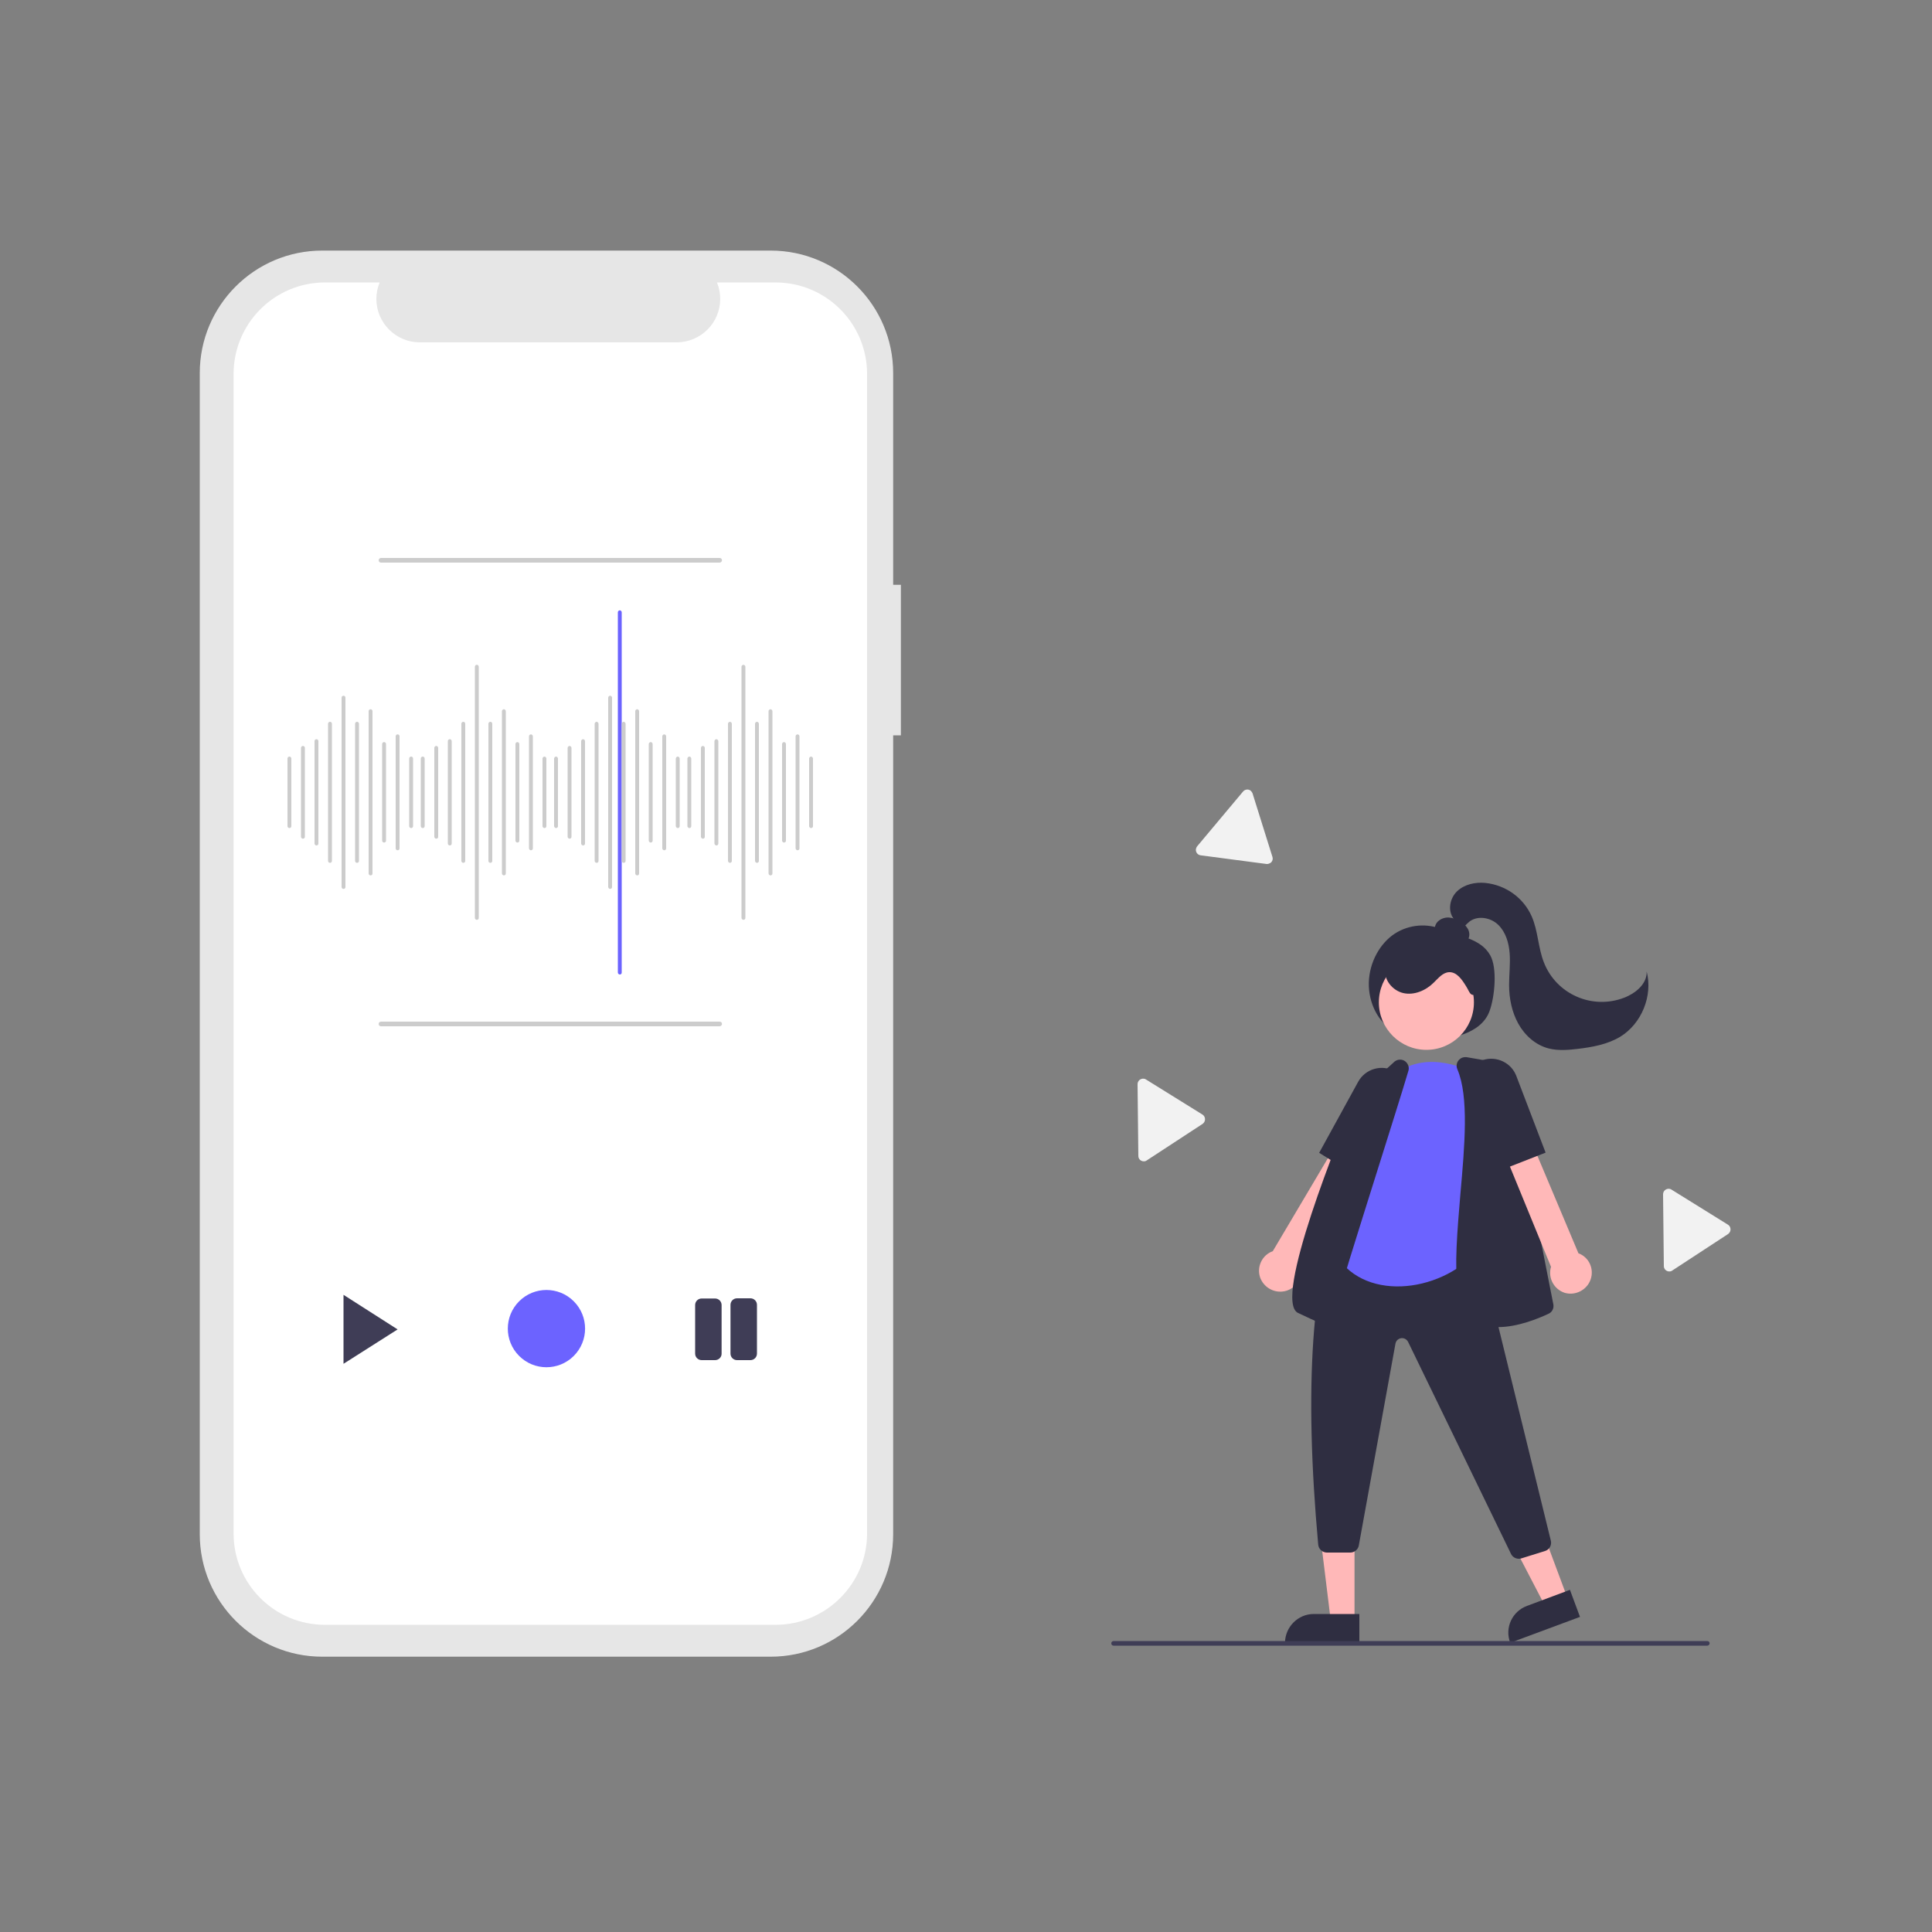 <?xml version="1.0" encoding="utf-8"?>
<!-- Generator: Adobe Illustrator 24.1.1, SVG Export Plug-In . SVG Version: 6.00 Build 0)  -->
<svg version="1.1" id="Layer_1" xmlns="http://www.w3.org/2000/svg" xmlns:xlink="http://www.w3.org/1999/xlink" x="0px" y="0px"
	 viewBox="0 0 1000 1000" enable-background="new 0 0 1000 1000" xml:space="preserve">
<rect x="0" y="0" width="1000" height="1000" fill="#808080" stroke="none"/>
<g>
	<path fill="#E6E6E6" d="M466.3,302.7h-4V193.1c0-35-28.4-63.4-63.4-63.4H166.8c-35,0-63.4,28.4-63.4,63.4l0,0v601
		c0,35,28.4,63.4,63.4,63.4l0,0h232.1c35,0,63.4-28.4,63.4-63.4V380.6h4V302.7z"/>
	<path fill="#FFFFFF" d="M401.4,146.2h-30.3c4.7,11.5-0.8,24.6-12.3,29.3c-2.7,1.1-5.6,1.7-8.5,1.7h-133
		c-12.4,0-22.5-10.1-22.5-22.5c0-2.9,0.6-5.8,1.7-8.5h-28.3c-26.1,0-47.3,21.2-47.3,47.4v600.1c0,26.2,21.2,47.3,47.3,47.3l0,0
		h233.2c26.1,0,47.4-21.2,47.4-47.3l0,0l0,0V193.6C448.8,167.4,427.6,146.2,401.4,146.2L401.4,146.2z"/>
	<path fill="#CCCCCC" d="M149.8,428.6c-0.6,0-1-0.5-1-1v-35c0-0.5,0.4-1,1-1s1,0.5,1,1v35C150.8,428.2,150.4,428.6,149.8,428.6z"/>
	<path fill="#CCCCCC" d="M156.8,434.1c-0.6,0-1-0.5-1-1v-46c0-0.5,0.4-1,1-1s1,0.5,1,1v46C157.8,433.7,157.4,434.1,156.8,434.1z"/>
	<path fill="#CCCCCC" d="M163.8,437.6c-0.6,0-1-0.5-1-1v-53c0-0.5,0.4-1,1-1s1,0.5,1,1v53C164.8,437.2,164.4,437.6,163.8,437.6z"/>
	<path fill="#CCCCCC" d="M170.8,446.6c-0.6,0-1-0.5-1-1v-71c0-0.5,0.4-1,1-1s1,0.5,1,1v71C171.8,446.2,171.4,446.6,170.8,446.6z"/>
	<path fill="#CCCCCC" d="M177.8,460.1c-0.6,0-1-0.5-1-1v-98c0-0.5,0.4-1,1-1s1,0.5,1,1v98C178.8,459.7,178.4,460.1,177.8,460.1z"/>
	<path fill="#CCCCCC" d="M184.8,446.6c-0.6,0-1-0.5-1-1v-71c0-0.5,0.4-1,1-1s1,0.5,1,1v71C185.8,446.2,185.4,446.6,184.8,446.6z"/>
	<path fill="#CCCCCC" d="M191.8,453.1c-0.6,0-1-0.5-1-1v-84c0-0.5,0.4-1,1-1s1,0.5,1,1v84C192.8,452.7,192.4,453.1,191.8,453.1z"/>
	<path fill="#CCCCCC" d="M198.8,436.1c-0.6,0-1-0.5-1-1v-50c0-0.5,0.4-1,1-1s1,0.5,1,1v50C199.8,435.7,199.4,436.1,198.8,436.1z"/>
	<path fill="#CCCCCC" d="M205.8,440.1c-0.6,0-1-0.5-1-1v-58c0-0.5,0.4-1,1-1s1,0.5,1,1v58C206.8,439.7,206.4,440.1,205.8,440.1z"/>
	<path fill="#CCCCCC" d="M212.8,428.6c-0.6,0-1-0.5-1-1v-35c0-0.5,0.4-1,1-1s1,0.5,1,1v35C213.8,428.2,213.4,428.6,212.8,428.6z"/>
	<path fill="#CCCCCC" d="M218.8,428.6c-0.6,0-1-0.5-1-1v-35c0-0.5,0.4-1,1-1s1,0.5,1,1v35C219.8,428.2,219.4,428.6,218.8,428.6z"/>
	<path fill="#CCCCCC" d="M225.8,434.1c-0.6,0-1-0.5-1-1v-46c0-0.5,0.4-1,1-1s1,0.5,1,1v46C226.8,433.7,226.4,434.1,225.8,434.1z"/>
	<path fill="#CCCCCC" d="M232.8,437.6c-0.6,0-1-0.5-1-1v-53c0-0.5,0.4-1,1-1s1,0.5,1,1v53C233.8,437.2,233.4,437.6,232.8,437.6z"/>
	<path fill="#CCCCCC" d="M239.8,446.6c-0.6,0-1-0.5-1-1v-71c0-0.5,0.4-1,1-1s1,0.5,1,1v71C240.8,446.2,240.4,446.6,239.8,446.6z"/>
	<path fill="#CCCCCC" d="M246.8,476.1c-0.6,0-1-0.5-1-1v-130c0-0.5,0.4-1,1-1s1,0.5,1,1v130C247.8,475.7,247.4,476.1,246.8,476.1z"
		/>
	<path fill="#CCCCCC" d="M253.8,446.6c-0.6,0-1-0.5-1-1v-71c0-0.5,0.4-1,1-1s1,0.5,1,1v71C254.8,446.2,254.4,446.6,253.8,446.6z"/>
	<path fill="#CCCCCC" d="M260.8,453.1c-0.5,0-1-0.5-1-1v-84c0-0.5,0.5-1,1-1s1,0.5,1,1v84C261.8,452.7,261.4,453.1,260.8,453.1z"/>
	<path fill="#CCCCCC" d="M267.8,436.1c-0.5,0-1-0.5-1-1v-50c0-0.5,0.5-1,1-1s1,0.5,1,1v50C268.8,435.7,268.4,436.1,267.8,436.1z"/>
	<path fill="#CCCCCC" d="M274.8,440.1c-0.5,0-1-0.5-1-1v-58c0-0.5,0.5-1,1-1s1,0.5,1,1v58C275.8,439.7,275.4,440.1,274.8,440.1z"/>
	<path fill="#CCCCCC" d="M281.8,428.6c-0.5,0-1-0.5-1-1v-35c0-0.5,0.5-1,1-1s1,0.5,1,1v35C282.8,428.2,282.4,428.6,281.8,428.6z"/>
	<path fill="#CCCCCC" d="M287.8,428.6c-0.5,0-1-0.5-1-1v-35c0-0.5,0.5-1,1-1s1,0.5,1,1v35C288.8,428.2,288.4,428.6,287.8,428.6z"/>
	<path fill="#CCCCCC" d="M294.8,434.1c-0.5,0-1-0.5-1-1v-46c0-0.5,0.5-1,1-1s1,0.5,1,1v46C295.8,433.7,295.4,434.1,294.8,434.1z"/>
	<path fill="#CCCCCC" d="M301.8,437.6c-0.5,0-1-0.5-1-1v-53c0-0.5,0.5-1,1-1s1,0.5,1,1v53C302.8,437.2,302.4,437.6,301.8,437.6z"/>
	<path fill="#CCCCCC" d="M308.8,446.6c-0.5,0-1-0.5-1-1v-71c0-0.5,0.5-1,1-1s1,0.5,1,1v71C309.8,446.2,309.4,446.6,308.8,446.6z"/>
	<path fill="#CCCCCC" d="M315.8,460.1c-0.5,0-1-0.5-1-1v-98c0-0.5,0.5-1,1-1s1,0.5,1,1v98C316.8,459.7,316.4,460.1,315.8,460.1z"/>
	<path fill="#6C63FF" d="M320.8,504.4c-0.5,0-1-0.5-1-1V316.9c0-0.5,0.5-1,1-1s1,0.5,1,1v186.5C321.8,504,321.4,504.4,320.8,504.4z"
		/>
	<path fill="#CCCCCC" d="M322.8,446.6c-0.5,0-1-0.5-1-1v-71c0-0.5,0.5-1,1-1s1,0.5,1,1v71C323.8,446.2,323.4,446.6,322.8,446.6z"/>
	<path fill="#CCCCCC" d="M329.8,453.1c-0.5,0-1-0.5-1-1v-84c0-0.5,0.5-1,1-1s1,0.5,1,1v84C330.8,452.7,330.4,453.1,329.8,453.1z"/>
	<path fill="#CCCCCC" d="M336.8,436.1c-0.5,0-1-0.5-1-1v-50c0-0.5,0.5-1,1-1s1,0.5,1,1v50C337.8,435.7,337.4,436.1,336.8,436.1z"/>
	<path fill="#CCCCCC" d="M343.8,440.1c-0.5,0-1-0.5-1-1v-58c0-0.5,0.5-1,1-1s1,0.5,1,1v58C344.8,439.7,344.4,440.1,343.8,440.1z"/>
	<path fill="#CCCCCC" d="M350.8,428.6c-0.5,0-1-0.5-1-1v-35c0-0.5,0.5-1,1-1s1,0.5,1,1v35C351.8,428.2,351.4,428.6,350.8,428.6z"/>
	<path fill="#CCCCCC" d="M356.8,428.6c-0.5,0-1-0.5-1-1v-35c0-0.5,0.5-1,1-1s1,0.5,1,1v35C357.8,428.2,357.4,428.6,356.8,428.6z"/>
	<path fill="#CCCCCC" d="M363.8,434.1c-0.5,0-1-0.5-1-1v-46c0-0.5,0.5-1,1-1s1,0.5,1,1v46C364.8,433.7,364.4,434.1,363.8,434.1z"/>
	<path fill="#CCCCCC" d="M370.8,437.6c-0.5,0-1-0.5-1-1v-53c0-0.5,0.5-1,1-1s1,0.5,1,1v53C371.8,437.2,371.4,437.6,370.8,437.6z"/>
	<path fill="#CCCCCC" d="M377.8,446.6c-0.5,0-1-0.5-1-1v-71c0-0.5,0.5-1,1-1s1,0.5,1,1v71C378.8,446.2,378.4,446.6,377.8,446.6z"/>
	<path fill="#CCCCCC" d="M384.8,476.1c-0.5,0-1-0.5-1-1v-130c0-0.5,0.5-1,1-1s1,0.5,1,1v130C385.8,475.7,385.4,476.1,384.8,476.1z"
		/>
	<path fill="#CCCCCC" d="M391.8,446.6c-0.5,0-1-0.5-1-1v-71c0-0.5,0.5-1,1-1s1,0.5,1,1v71C392.8,446.2,392.4,446.6,391.8,446.6z"/>
	<path fill="#CCCCCC" d="M398.8,453.1c-0.5,0-1-0.5-1-1v-84c0-0.5,0.5-1,1-1s1,0.5,1,1v84C399.8,452.7,399.4,453.1,398.8,453.1z"/>
	<path fill="#CCCCCC" d="M405.8,436.1c-0.5,0-1-0.5-1-1v-50c0-0.5,0.5-1,1-1s1,0.5,1,1v50C406.8,435.7,406.4,436.1,405.8,436.1z"/>
	<path fill="#CCCCCC" d="M412.8,440.1c-0.5,0-1-0.5-1-1v-58c0-0.5,0.5-1,1-1s1,0.5,1,1v58C413.8,439.7,413.4,440.1,412.8,440.1z"/>
	<path fill="#CCCCCC" d="M419.8,428.6c-0.5,0-1-0.5-1-1v-35c0-0.5,0.5-1,1-1s1,0.5,1,1v35C420.8,428.2,420.4,428.6,419.8,428.6z"/>
	<path fill="#3F3D56" d="M177.8,670.2v35.7l28-17.8L177.8,670.2z"/>
	
		<ellipse transform="matrix(0.707 -0.707 0.707 0.707 -403.514 401.21)" fill="#6C63FF" cx="282.8" cy="688" rx="20" ry="20"/>
	<path fill="#3F3D56" d="M370.1,704h-6.9c-1.9,0-3.4-1.5-3.4-3.4v-25.1c0-1.9,1.5-3.4,3.4-3.4h6.9c1.9,0,3.4,1.5,3.4,3.4v25.2
		C373.5,702.5,372,704,370.1,704z M391.8,700.6v-25.2c0-1.9-1.5-3.4-3.4-3.4h-6.9c-1.9,0-3.4,1.5-3.4,3.4v25.2
		c0,1.9,1.5,3.4,3.4,3.4h6.9C390.3,704,391.8,702.5,391.8,700.6L391.8,700.6L391.8,700.6z"/>
	<path fill="#CCCCCC" d="M372.5,531.2H197.2c-0.7,0-1.2-0.5-1.2-1.2s0.5-1.2,1.2-1.2h175.3c0.7,0,1.2,0.5,1.2,1.2
		C373.7,530.6,373.1,531.2,372.5,531.2z"/>
	<path fill="#CCCCCC" d="M372.5,291.2H197.2c-0.7,0-1.2-0.5-1.2-1.2c0-0.6,0.5-1.2,1.2-1.2h175.3c0.7,0,1.2,0.5,1.2,1.2
		C373.7,290.6,373.1,291.2,372.5,291.2z"/>
	<path fill="#F2F2F2" d="M656,447.2c-0.1,0-0.2,0-0.4,0l-34.2-4.5c-1.5-0.2-2.6-1.6-2.4-3.2c0.1-0.5,0.3-1,0.6-1.4l23.8-28.4
		c1-1.2,2.8-1.4,4-0.4c0.4,0.4,0.7,0.8,0.9,1.3l10.3,32.9c0.5,1.5-0.3,3.1-1.8,3.5C656.6,447.1,656.3,447.2,656,447.2L656,447.2z"/>
	<path fill="#F2F2F2" d="M592,601.1c-1.5,0-2.8-1.2-2.8-2.8l-0.4-37.1c0-1.6,1.2-2.8,2.8-2.9c0.5,0,1.1,0.1,1.5,0.4l29.3,18.2
		c1.3,0.8,1.7,2.6,0.9,3.9c-0.2,0.3-0.5,0.7-0.8,0.9l-28.9,18.9C593.1,601,592.6,601.1,592,601.1L592,601.1L592,601.1z"/>
	<path fill="#F2F2F2" d="M864,658.1c-1.5,0-2.8-1.2-2.8-2.8l-0.4-37.1c0-1.6,1.2-2.8,2.8-2.9c0.5,0,1.1,0.1,1.5,0.4l29.3,18.2
		c1.3,0.8,1.7,2.6,0.9,3.9c-0.2,0.3-0.5,0.7-0.8,0.9l-28.9,18.9C865.1,658,864.6,658.1,864,658.1L864,658.1L864,658.1z"/>
	<path fill="#2F2E41" d="M721.6,533.4c-8.1-3.7-13.4-14.4-13.1-24.9s5.8-20.3,13.5-25.3c7.5-4.8,17-5.5,25.2-1.9
		c8.2,3.5,19.2,4.4,24.1,13.1c3.8,6.6,2.4,21.5-0.3,28.9c-2.3,6.4-8,10-13.5,12c-12.3,4.5-26,3.4-37.5-3"/>
	<polygon fill="#FFB8B8" points="811.3,827.1 799.8,831.4 777.8,789.1 794.8,782.8 	"/>
	<path fill="#2F2E41" d="M790.4,831.2l22.2-8.3l0,0l5.2,14l0,0l-36.1,13.4l0,0l0,0C778.7,842.6,782.7,834,790.4,831.2L790.4,831.2z"
		/>
	<polygon fill="#FFB8B8" points="701.1,838.9 688.8,838.9 683,791.6 701.1,791.6 	"/>
	<path fill="#2F2E41" d="M680,835.4h23.6l0,0v14.9l0,0h-38.5l0,0l0,0C665.2,842.1,671.8,835.4,680,835.4z"/>
	<path fill="#FFB8B8" d="M663.8,668.5c5.9-0.6,10.2-5.9,9.5-11.8c-0.1-0.6-0.2-1.3-0.4-1.9l40.3-69.6l-14.1-5.6l-40.3,68
		c-5.6,2-8.5,8.2-6.5,13.8C654.1,666.1,658.8,669,663.8,668.5L663.8,668.5z"/>
	<path fill="#2F2E41" d="M704.2,610l-21.4-13.3l20.2-36.8c3.7-6.7,12.1-9.1,18.8-5.5s9.1,12.1,5.5,18.8c-0.1,0.2-0.3,0.5-0.4,0.7
		L704.2,610z"/>
	<path fill="#2F2E41" d="M786.1,806.8c-1.7,0-3.3-1-4-2.5l-53.3-109.8c-0.9-1.7-3-2.4-4.7-1.5c-1,0.5-1.6,1.4-1.8,2.4l-19,104.6
		c-0.4,2.1-2.3,3.6-4.4,3.6h-12.1c-2.3,0-4.3-1.8-4.5-4.1c-7.4-81.6-3.4-141,12-176.5c0.9-2,3.2-3.1,5.3-2.5l61.4,16.5
		c1.6,0.4,2.8,1.7,3.2,3.3l38.5,157.1c0.6,2.3-0.7,4.7-3,5.4l-12.2,3.8C787,806.8,786.5,806.8,786.1,806.8z"/>
	<circle fill="#FFB8B8" cx="738.3" cy="518.8" r="24.6"/>
	<path fill="#6C63FF" d="M761.5,554.7c0,0-22-12-39,1c0,0-21.5,21.5-14.5,42.5l-17.5,49.5c13.8,26.3,54.4,22,74,0l-1.5-47.5
		L761.5,554.7z"/>
	<path fill="#2F2E41" d="M775.5,686.9c-3.8,0.1-7.6-0.7-11-2.5c-5.4-2.9-8.7-8.3-9.9-16.2c-1.9-13.1-0.3-31.1,1.3-50.2
		c2.2-24.8,4.5-50.5-1.6-64.6c-1-2.3,0.1-4.9,2.4-5.9c0.8-0.3,1.7-0.4,2.5-0.3l17.2,3c1.8,0.3,3.3,1.7,3.7,3.6l23.9,121.3
		c0.4,2-0.6,4.1-2.5,4.9C796.2,682.5,785.5,686.9,775.5,686.9z"/>
	<path fill="#2F2E41" d="M685.3,685.3c-0.6,0-1.2-0.1-1.8-0.4c-2.8-1.2-6.8-3-11.6-5.3c-13.5-6.3,22.1-93.4,29.4-110.8
		c0.3-0.6,0.6-1.2,1.1-1.6l19.5-17.8c2-1.5,4.8-1.2,6.3,0.8c0.9,1.2,1.2,2.7,0.8,4c-3.4,11.5-9.5,30.7-15.9,51.1
		c-10.1,32.1-20.6,65.4-23.4,76.5C689.1,683.9,687.3,685.3,685.3,685.3L685.3,685.3z"/>
	<path fill="#FFB8B8" d="M822.4,664.2c3-5.1,1.4-11.7-3.7-14.7c-0.5-0.3-1.1-0.6-1.7-0.8l-31.2-74.1l-13,7.9l30,73.2
		c-1.7,5.7,1.5,11.7,7.2,13.5C814.7,670.5,819.8,668.5,822.4,664.2L822.4,664.2z"/>
	<path fill="#2F2E41" d="M776.5,605.8l-17.2-38.3c-3.1-7,0-15.2,6.9-18.3s15.2,0,18.3,6.9c0.1,0.2,0.2,0.5,0.3,0.7l15.2,39.8
		L776.5,605.8z"/>
	<path fill="#2F2E41" d="M755.8,488.2c1.8,0.3,3.6-0.7,4.3-2.4c0.7-1.7,0.5-3.6-0.4-5.1c-0.9-1.5-2.2-2.8-3.8-3.7
		c-1.8-1.2-3.8-1.9-6-2.1c-2.2-0.1-4.3,0.7-5.8,2.2c-1.5,1.6-1.9,3.9-1,5.9c0.9,1.7,2.8,2.7,4.6,3.4c3.6,1.3,7.5,1.8,11.4,1.5"/>
	<path fill="#2F2E41" d="M764.5,514.7c-3.8,1.1-3.6-1-5.7-4.3c-2.1-3.4-4.8-7.4-8.8-7.2c-3.3,0.2-5.5,3.1-7.9,5.4
		c-4.1,4.1-10.2,6.7-15.8,5.4s-10.4-7.1-9.1-12.8c0.8-3.2,3-5.9,5.9-7.5c2.9-1.5,6.1-2.5,9.3-2.7c7.2-0.8,14.5-0.1,21.4,2.2
		c4.8,1.6,9.5,4.2,11.9,8.6s4.4,10.8-0.2,12.8L764.5,514.7L764.5,514.7z"/>
	<path fill="#2F2E41" d="M752.4,475.5c-3.2-4.1-2-10.6,1.8-14.2s9.4-4.8,14.6-4.3c10.5,1.1,19.7,7.6,24,17.3
		c3.3,7.5,3.3,16.2,6.3,23.8c6.4,16.5,25,24.7,41.6,18.3c0.6-0.2,1.2-0.5,1.8-0.8c5.2-2.4,10.1-7.1,9.8-12.8
		c3.3,12.6-2.6,27.1-13.8,33.9c-6.6,3.9-14.3,5.3-21.9,6.2c-5,0.6-10,1-14.9-0.2c-6.8-1.7-12.4-6.7-15.8-12.8
		c-3.4-6.1-4.8-13.2-4.8-20.1c0-5.4,0.7-10.9,0.3-16.3s-2-11-5.9-14.8s-10.6-5-14.9-1.7c-1.7,1.3-3,3.3-5,4.3s-5,0.2-5.2-2
		L752.4,475.5z"/>
	<path fill="#3F3D56" d="M883.7,851.8H576.4c-0.7,0-1.2-0.5-1.2-1.2c0-0.7,0.5-1.2,1.2-1.2h307.3c0.7,0,1.2,0.5,1.2,1.2
		C884.9,851.2,884.3,851.8,883.7,851.8z"/>
</g>
</svg>
